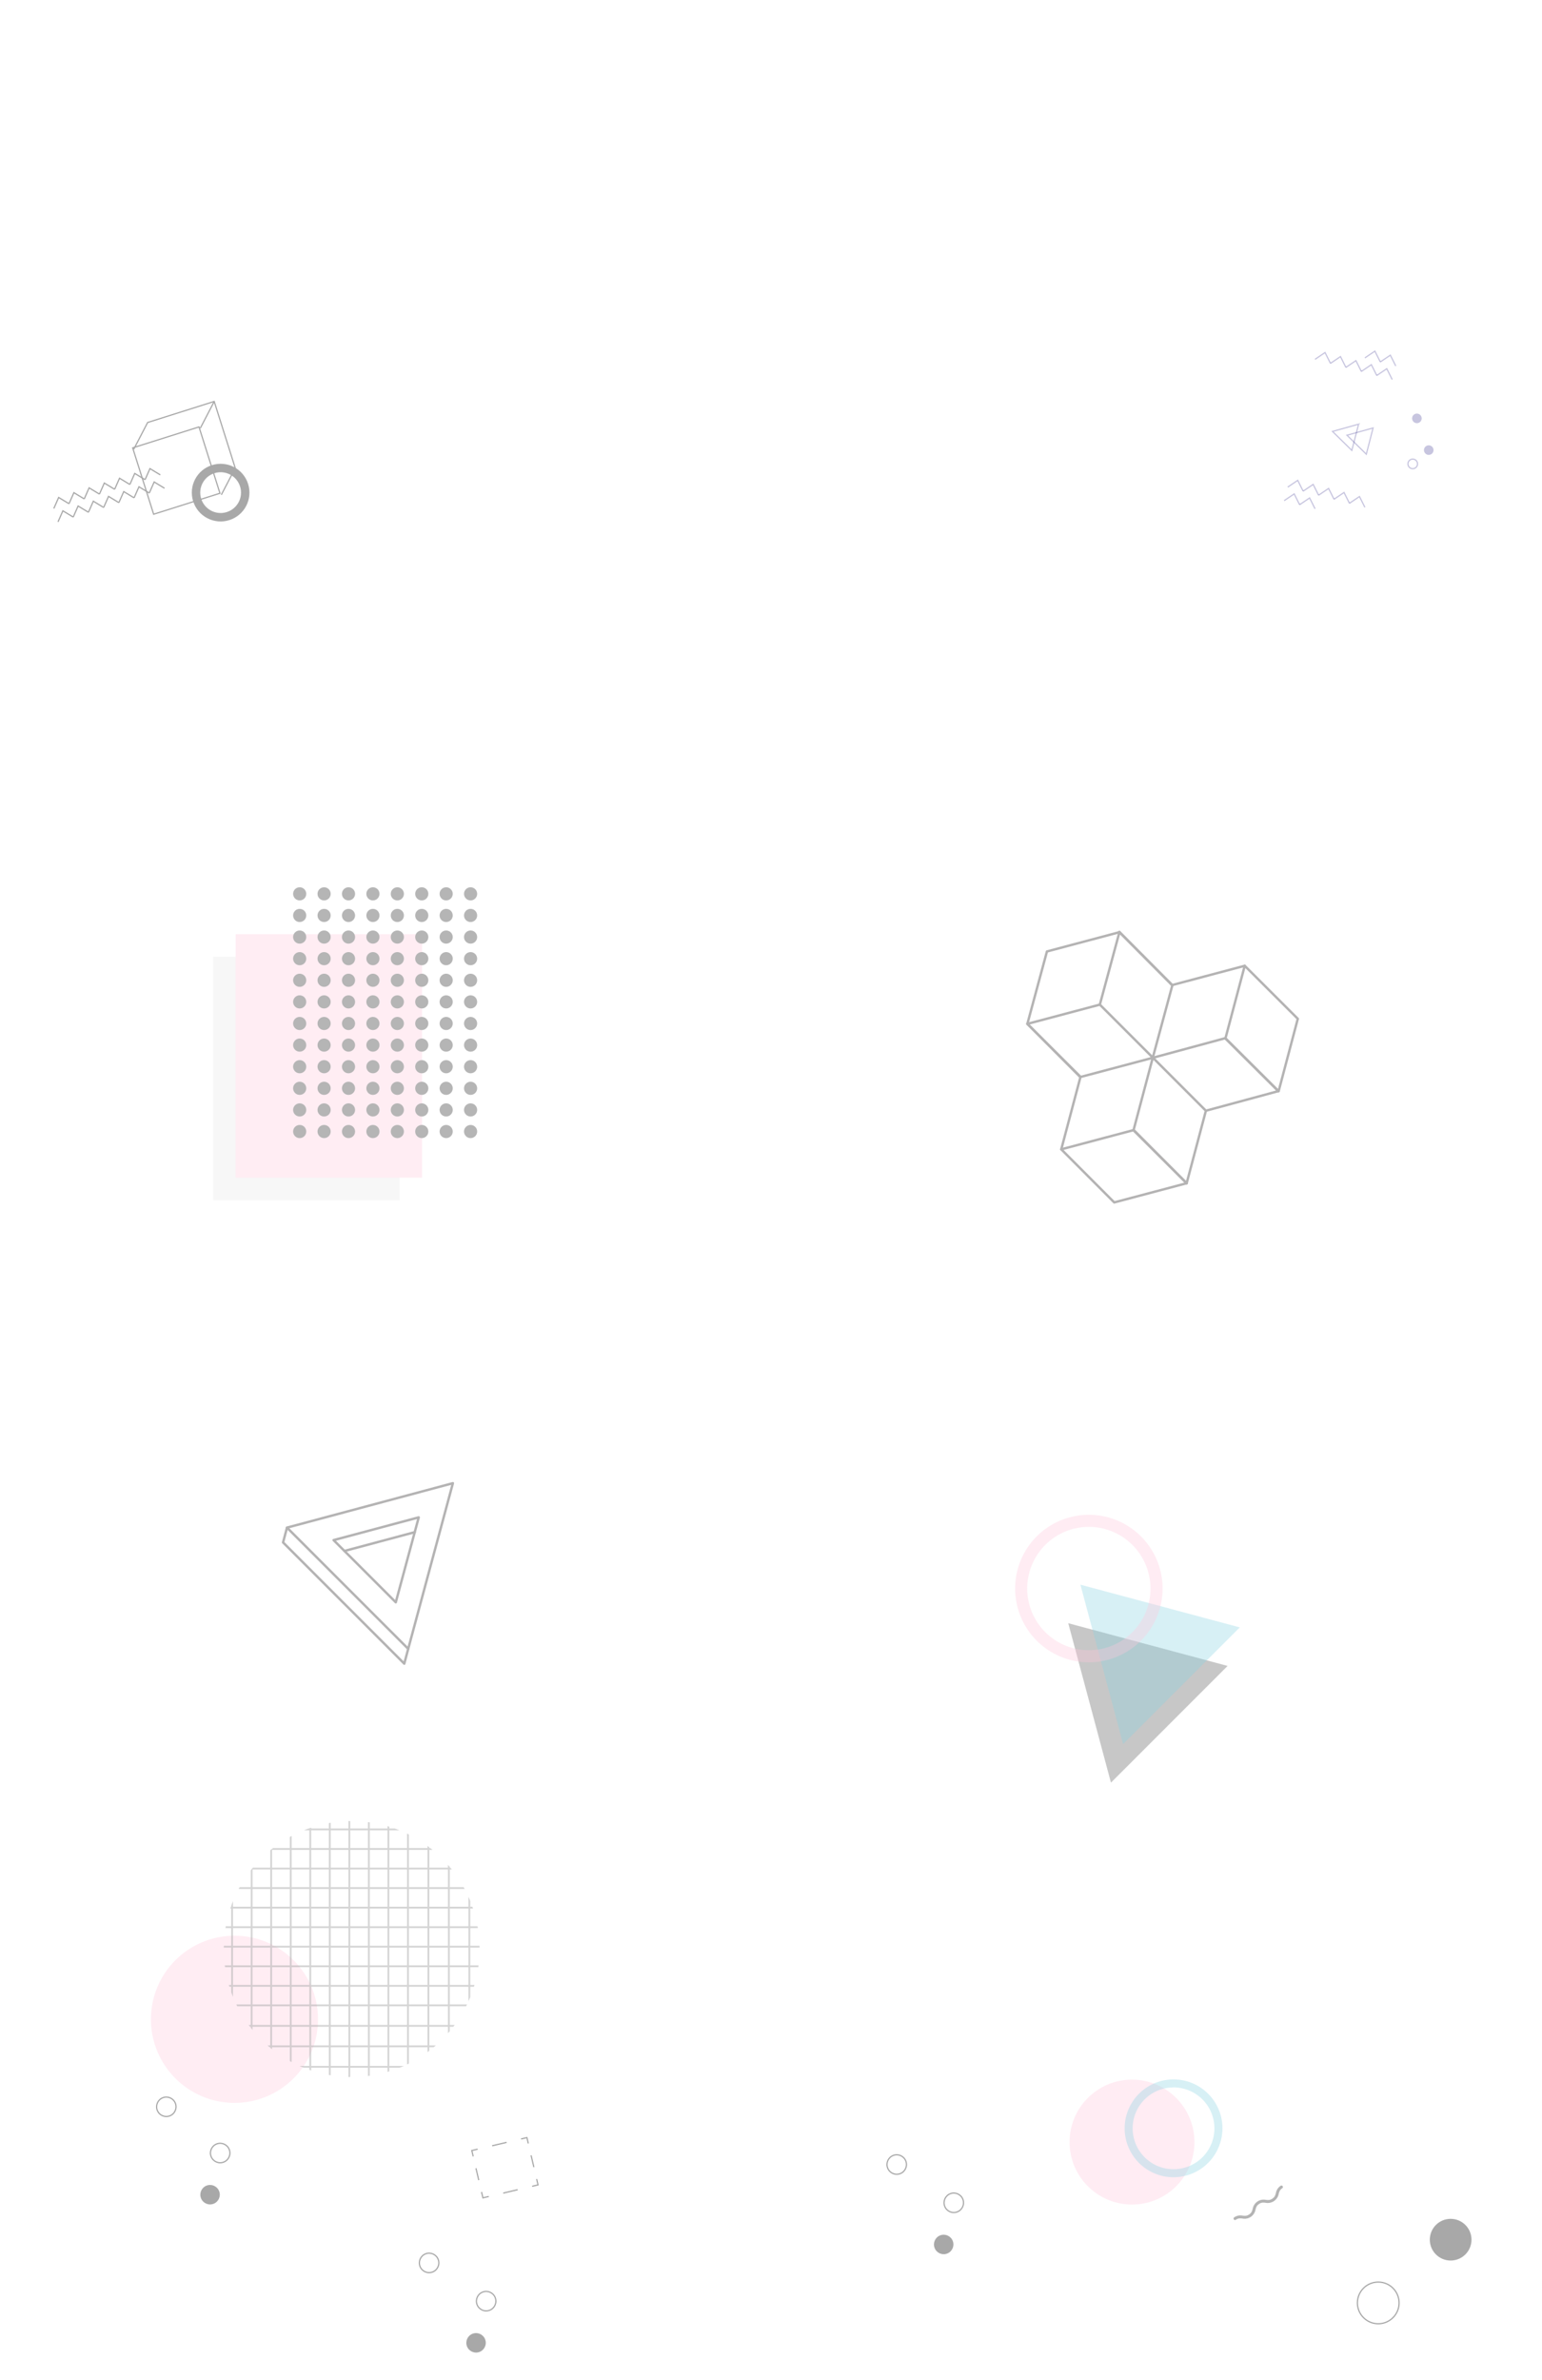 <svg xmlns="http://www.w3.org/2000/svg" xmlns:xlink="http://www.w3.org/1999/xlink" viewBox="0 0 1280 1975"><defs><style>.cls-1,.cls-10,.cls-11,.cls-13,.cls-22,.cls-25,.cls-5,.cls-6,.cls-7,.cls-8,.cls-9{fill:none;}.cls-2{isolation:isolate;}.cls-3{fill:#fff;}.cls-11,.cls-12,.cls-14,.cls-15,.cls-16,.cls-23,.cls-24,.cls-25,.cls-4{opacity:0.34;}.cls-10,.cls-5,.cls-6,.cls-7,.cls-8,.cls-9{stroke:#000;}.cls-11,.cls-22,.cls-25,.cls-5,.cls-6,.cls-7,.cls-8,.cls-9{stroke-miterlimit:10;}.cls-6{stroke-dasharray:12.33 12.33;}.cls-7{stroke-dasharray:10.11 10.11;}.cls-8{stroke-dasharray:12.33 12.33;}.cls-9{stroke-dasharray:10.11 10.11;}.cls-10,.cls-13{stroke-linecap:round;stroke-linejoin:round;}.cls-10{stroke-width:7px;}.cls-11{stroke:#5b55a3;}.cls-12{fill:#5b55a3;}.cls-13{stroke:#231f20;stroke-width:2px;}.cls-14,.cls-17{fill:#5d5d5d;mix-blend-mode:multiply;}.cls-15{fill:#8ad3e2;}.cls-16,.cls-18{fill:#ffc9dd;}.cls-17{opacity:0.15;}.cls-19,.cls-23{fill:#262626;}.cls-20{opacity:0.58;}.cls-21{clip-path:url(#clip-path);}.cls-22{stroke:#262626;stroke-width:1.5px;}.cls-24{fill:#1e9d97;}.cls-25{stroke:#f8d830;}</style><clipPath id="clip-path"><circle class="cls-1" cx="291.91" cy="1617.2" r="106.2"/></clipPath></defs><title>homepage-background</title><g class="cls-2"><g id="Layer_2" data-name="Layer 2"><g id="PARTNERS"><rect class="cls-3" width="1280" height="1975"/><g class="cls-4"><polyline class="cls-5" points="399.72 1818.78 400.86 1823.65 405.73 1822.5"/><line class="cls-6" x1="417.73" y1="1819.69" x2="435.74" y2="1815.46"/><polyline class="cls-5" points="441.74 1814.05 446.61 1812.91 445.46 1808.04"/><line class="cls-7" x1="443.15" y1="1798.2" x2="439.69" y2="1783.44"/><polyline class="cls-5" points="438.54 1778.52 437.39 1773.65 432.52 1774.79"/><line class="cls-8" x1="420.52" y1="1777.61" x2="402.51" y2="1781.84"/><polyline class="cls-5" points="396.51 1783.24 391.64 1784.39 392.79 1789.25"/><line class="cls-9" x1="395.1" y1="1799.1" x2="398.56" y2="1813.86"/></g><g class="cls-4"><circle cx="1204.17" cy="1858.36" r="17.3"/><circle class="cls-5" cx="1144.07" cy="1910.82" r="17.3"/></g><g class="cls-4"><rect class="cls-5" x="118.4" y="362.68" width="57.95" height="57.95" transform="matrix(0.95, -0.3, 0.3, 0.95, -111.14, 62.59)"/><polyline class="cls-5" points="111.02 372.75 122.56 350.56 177.81 333.1 195.27 388.36 183.73 410.55"/><line class="cls-5" x1="177.81" y1="333.1" x2="166.28" y2="355.29"/><polyline class="cls-5" points="44.66 421.95 46.68 417.36 48.7 412.77 52.99 415.37 57.29 417.96"/><polyline class="cls-5" points="57.29 417.96 59.31 413.37 61.33 408.78 65.62 411.38 69.92 413.98"/><polyline class="cls-5" points="69.92 413.98 71.94 409.38 73.96 404.79 78.25 407.39 82.54 409.99"/><polyline class="cls-5" points="82.54 409.99 84.57 405.39 86.59 400.8 90.88 403.4 95.17 406"/><polyline class="cls-5" points="95.17 406 97.19 401.4 99.22 396.81 103.51 399.41 107.8 402.01"/><polyline class="cls-5" points="107.8 402.01 109.82 397.41 111.84 392.82 116.14 395.42 120.43 398.02"/><polyline class="cls-5" points="120.43 398.02 122.45 393.42 124.47 388.83 128.77 391.43 133.06 394.03"/><polyline class="cls-5" points="48.16 433.04 50.18 428.44 52.2 423.85 56.5 426.45 60.79 429.05"/><polyline class="cls-5" points="60.79 429.05 62.81 424.45 64.83 419.86 69.12 422.46 73.42 425.06"/><polyline class="cls-5" points="73.42 425.06 75.44 420.46 77.46 415.87 81.75 418.47 86.05 421.07"/><polyline class="cls-5" points="86.05 421.07 88.07 416.47 90.09 411.88 94.38 414.48 98.67 417.08"/><polyline class="cls-5" points="98.67 417.08 100.69 412.49 102.72 407.89 107.01 410.49 111.3 413.09"/><polyline class="cls-5" points="111.3 413.09 113.32 408.5 115.35 403.9 119.64 406.5 123.93 409.1"/><polyline class="cls-5" points="123.93 409.1 125.95 404.5 127.97 399.91 132.27 402.51 136.56 405.11"/><circle class="cls-10" cx="183.16" cy="408.73" r="20.42" transform="translate(-114.62 74.17) rotate(-17.53)"/></g><polygon class="cls-11" points="1122.14 373.73 1114.12 365.85 1106.1 357.98 1116.93 354.97 1127.76 351.96 1124.95 362.84 1122.14 373.73"/><polygon class="cls-11" points="1134.16 376.88 1126.13 369 1118.11 361.13 1128.94 358.12 1139.78 355.11 1136.97 365.99 1134.16 376.88"/><polyline class="cls-11" points="1068.92 404.19 1073.08 401.38 1077.23 398.57 1079.48 403.06 1081.73 407.54"/><polyline class="cls-11" points="1081.73 407.54 1085.89 404.73 1090.05 401.93 1092.3 406.41 1094.55 410.9"/><polyline class="cls-11" points="1094.55 410.9 1098.7 408.09 1102.86 405.28 1105.11 409.77 1107.35 414.25"/><polyline class="cls-11" points="1107.35 414.25 1111.51 411.44 1115.67 408.64 1117.92 413.12 1120.17 417.61"/><polyline class="cls-11" points="1120.17 417.61 1124.32 414.8 1128.48 412 1130.73 416.48 1132.98 420.97"/><polyline class="cls-11" points="1132.98 296.97 1137.13 294.16 1141.29 291.35 1143.54 295.84 1145.79 300.32"/><polyline class="cls-11" points="1145.79 300.32 1149.95 297.51 1154.11 294.71 1156.36 299.19 1158.6 303.68"/><polyline class="cls-11" points="1065.98 415.43 1070.13 412.62 1074.29 409.81 1076.54 414.3 1078.79 418.78"/><polyline class="cls-11" points="1078.79 418.78 1082.95 415.98 1087.1 413.17 1089.35 417.65 1091.6 422.14"/><polyline class="cls-11" points="1091.6 298.14 1095.76 295.33 1099.91 292.52 1102.16 297.01 1104.41 301.5"/><polyline class="cls-11" points="1104.41 301.5 1108.57 298.69 1112.72 295.88 1114.97 300.37 1117.22 304.85"/><polyline class="cls-11" points="1117.22 304.85 1121.38 302.04 1125.54 299.24 1127.79 303.72 1130.03 308.21"/><polyline class="cls-11" points="1130.03 308.21 1134.19 305.4 1138.35 302.59 1140.6 307.08 1142.84 311.56"/><polyline class="cls-11" points="1142.84 311.56 1147 308.75 1151.16 305.95 1153.41 310.43 1155.65 314.92"/><circle class="cls-12" cx="1176.13" cy="347.14" r="3.98" transform="translate(542.29 1396.91) rotate(-75.32)"/><circle class="cls-11" cx="1172.68" cy="384.9" r="3.98" transform="translate(503.18 1421.77) rotate(-75.32)"/><circle class="cls-12" cx="1185.98" cy="373.46" r="3.98" transform="translate(524.17 1426.1) rotate(-75.32)"/><g id="_Group_" data-name="&lt;Group&gt;" class="cls-4"><g id="_Group_2" data-name="&lt;Group&gt;"><polyline id="_Path_" data-name="&lt;Path&gt;" class="cls-13" points="985.03 981.78 940.91 937.86 956.89 877.7 1016.98 861.45 1061.1 905.37"/><polyline id="_Path_2" data-name="&lt;Path&gt;" class="cls-13" points="1061.1 905.37 1001 921.62 956.99 877.6"/><line id="_Path_3" data-name="&lt;Path&gt;" class="cls-13" x1="1001" y1="921.62" x2="985.03" y2="981.78"/></g><g id="_Group_3" data-name="&lt;Group&gt;"><polygon id="_Path_4" data-name="&lt;Path&gt;" class="cls-13" points="852.81 849.56 896.72 893.67 956.89 877.7 973.14 817.61 929.22 773.49 869.06 789.47 852.81 849.56"/><polyline id="_Path_5" data-name="&lt;Path&gt;" class="cls-13" points="1077.29 845.33 1061.37 905.44 1017.25 861.52 1033.23 801.36 1077.29 845.33"/><polyline id="_Path_6" data-name="&lt;Path&gt;" class="cls-13" points="929.15 773.22 973.06 817.33 1033.23 801.36"/><polyline id="_Path_7" data-name="&lt;Path&gt;" class="cls-13" points="852.81 849.56 896.92 893.47 880.95 953.64"/><polyline id="_Path_8" data-name="&lt;Path&gt;" class="cls-13" points="924.92 997.7 985.03 981.78 941.12 937.66 880.95 953.64 924.92 997.7"/><polyline id="_Path_9" data-name="&lt;Path&gt;" class="cls-13" points="929.22 773.49 912.97 833.58 956.99 877.6"/><line id="_Path_10" data-name="&lt;Path&gt;" class="cls-13" x1="912.97" y1="833.58" x2="852.81" y2="849.56"/></g></g><g class="cls-4"><g id="_Group_4" data-name="&lt;Group&gt;"><polygon id="_Path_11" data-name="&lt;Path&gt;" class="cls-13" points="338.85 1368.12 238.24 1267.54 375.94 1230.67 338.85 1368.12"/><polygon id="_Path_12" data-name="&lt;Path&gt;" class="cls-13" points="328.53 1329.5 276.93 1277.91 347.58 1259.02 328.53 1329.5"/></g><g id="_Group_5" data-name="&lt;Group&gt;"><polyline id="_Path_13" data-name="&lt;Path&gt;" class="cls-13" points="338.85 1368.12 335.57 1380.4 234.97 1279.82 238.24 1267.54"/><line id="_Path_14" data-name="&lt;Path&gt;" class="cls-13" x1="285.93" y1="1286.91" x2="344.31" y2="1271.3"/></g></g><polygon class="cls-14" points="922.19 1479.13 886.74 1346.85 1019.02 1382.29 922.19 1479.13"/><polygon class="cls-15" points="932.28 1447.16 896.84 1314.88 1029.12 1350.32 932.28 1447.16"/><path class="cls-16" d="M903.85,1379.28a61.2,61.2,0,1,1,61.2-61.2A61.27,61.27,0,0,1,903.85,1379.28Zm0-112.36A51.16,51.16,0,1,0,955,1318.08,51.22,51.22,0,0,0,903.85,1266.91Z"/><g class="cls-4"><rect class="cls-17" x="176.87" y="793.92" width="154.76" height="201.96"/><rect class="cls-18" x="195.61" y="775.17" width="154.76" height="201.96"/><circle class="cls-19" cx="248.76" cy="741.66" r="5.46"/><circle class="cls-19" cx="269.03" cy="741.66" r="5.46"/><circle class="cls-19" cx="289.29" cy="741.66" r="5.46"/><circle class="cls-19" cx="309.56" cy="741.66" r="5.46"/><circle class="cls-19" cx="329.83" cy="741.66" r="5.46"/><circle class="cls-19" cx="350.1" cy="741.66" r="5.46"/><circle class="cls-19" cx="370.36" cy="741.66" r="5.46"/><circle class="cls-19" cx="390.63" cy="741.66" r="5.46"/><circle class="cls-19" cx="248.76" cy="759.59" r="5.46"/><circle class="cls-19" cx="269.03" cy="759.59" r="5.46"/><circle class="cls-19" cx="289.29" cy="759.59" r="5.46"/><circle class="cls-19" cx="309.56" cy="759.59" r="5.46"/><circle class="cls-19" cx="329.83" cy="759.59" r="5.46"/><circle class="cls-19" cx="350.1" cy="759.59" r="5.46"/><circle class="cls-19" cx="370.36" cy="759.59" r="5.46"/><circle class="cls-19" cx="390.63" cy="759.59" r="5.46"/><circle class="cls-19" cx="248.76" cy="777.52" r="5.46"/><circle class="cls-19" cx="269.03" cy="777.52" r="5.46"/><circle class="cls-19" cx="289.29" cy="777.52" r="5.46"/><circle class="cls-19" cx="309.56" cy="777.52" r="5.46"/><circle class="cls-19" cx="329.83" cy="777.52" r="5.46"/><circle class="cls-19" cx="350.1" cy="777.52" r="5.46"/><circle class="cls-19" cx="370.36" cy="777.52" r="5.46"/><circle class="cls-19" cx="390.63" cy="777.52" r="5.46"/><circle class="cls-19" cx="248.76" cy="795.45" r="5.46"/><circle class="cls-19" cx="269.03" cy="795.45" r="5.46"/><circle class="cls-19" cx="289.29" cy="795.45" r="5.46"/><circle class="cls-19" cx="309.56" cy="795.45" r="5.46"/><circle class="cls-19" cx="329.83" cy="795.45" r="5.46"/><circle class="cls-19" cx="350.1" cy="795.45" r="5.46"/><circle class="cls-19" cx="370.36" cy="795.45" r="5.46"/><circle class="cls-19" cx="390.63" cy="795.45" r="5.46"/><circle class="cls-19" cx="248.76" cy="813.38" r="5.46"/><circle class="cls-19" cx="269.03" cy="813.38" r="5.46"/><circle class="cls-19" cx="289.29" cy="813.38" r="5.46"/><circle class="cls-19" cx="309.56" cy="813.38" r="5.46"/><circle class="cls-19" cx="329.83" cy="813.38" r="5.46"/><circle class="cls-19" cx="350.1" cy="813.38" r="5.46"/><circle class="cls-19" cx="370.36" cy="813.38" r="5.46"/><circle class="cls-19" cx="390.63" cy="813.38" r="5.46"/><circle class="cls-19" cx="248.76" cy="831.31" r="5.46"/><circle class="cls-19" cx="269.03" cy="831.31" r="5.46"/><circle class="cls-19" cx="289.29" cy="831.31" r="5.46"/><circle class="cls-19" cx="309.56" cy="831.31" r="5.46"/><circle class="cls-19" cx="329.83" cy="831.31" r="5.46"/><circle class="cls-19" cx="350.1" cy="831.31" r="5.46"/><circle class="cls-19" cx="370.36" cy="831.31" r="5.46"/><circle class="cls-19" cx="390.63" cy="831.31" r="5.46"/><circle class="cls-19" cx="248.76" cy="849.23" r="5.46"/><circle class="cls-19" cx="269.03" cy="849.23" r="5.46"/><circle class="cls-19" cx="289.29" cy="849.23" r="5.46"/><circle class="cls-19" cx="309.56" cy="849.23" r="5.46"/><circle class="cls-19" cx="329.83" cy="849.23" r="5.46"/><circle class="cls-19" cx="350.1" cy="849.23" r="5.46"/><circle class="cls-19" cx="370.36" cy="849.23" r="5.46"/><circle class="cls-19" cx="390.63" cy="849.23" r="5.46"/><circle class="cls-19" cx="248.76" cy="867.16" r="5.46"/><circle class="cls-19" cx="269.03" cy="867.16" r="5.46"/><circle class="cls-19" cx="289.29" cy="867.16" r="5.46"/><circle class="cls-19" cx="309.56" cy="867.16" r="5.46"/><circle class="cls-19" cx="329.83" cy="867.16" r="5.46"/><circle class="cls-19" cx="350.1" cy="867.16" r="5.46"/><circle class="cls-19" cx="370.36" cy="867.16" r="5.46"/><circle class="cls-19" cx="390.63" cy="867.16" r="5.46"/><circle class="cls-19" cx="248.76" cy="885.09" r="5.46"/><circle class="cls-19" cx="269.03" cy="885.09" r="5.46"/><circle class="cls-19" cx="289.29" cy="885.09" r="5.46"/><circle class="cls-19" cx="309.56" cy="885.09" r="5.46"/><circle class="cls-19" cx="329.83" cy="885.09" r="5.46"/><circle class="cls-19" cx="350.1" cy="885.09" r="5.46"/><circle class="cls-19" cx="370.36" cy="885.09" r="5.46"/><circle class="cls-19" cx="390.63" cy="885.09" r="5.46"/><circle class="cls-19" cx="248.76" cy="903.02" r="5.46"/><circle class="cls-19" cx="269.03" cy="903.02" r="5.46"/><circle class="cls-19" cx="289.29" cy="903.02" r="5.46"/><circle class="cls-19" cx="309.56" cy="903.02" r="5.46"/><circle class="cls-19" cx="329.83" cy="903.02" r="5.46"/><circle class="cls-19" cx="350.1" cy="903.02" r="5.46"/><circle class="cls-19" cx="370.36" cy="903.02" r="5.46"/><circle class="cls-19" cx="390.63" cy="903.02" r="5.46"/><circle class="cls-19" cx="248.76" cy="920.95" r="5.46"/><circle class="cls-19" cx="269.03" cy="920.95" r="5.46"/><circle class="cls-19" cx="289.29" cy="920.95" r="5.46"/><circle class="cls-19" cx="309.56" cy="920.95" r="5.46"/><circle class="cls-19" cx="329.83" cy="920.95" r="5.46"/><circle class="cls-19" cx="350.1" cy="920.95" r="5.46"/><circle class="cls-19" cx="370.36" cy="920.95" r="5.46"/><circle class="cls-19" cx="390.63" cy="920.95" r="5.46"/><circle class="cls-19" cx="248.76" cy="938.88" r="5.46"/><circle class="cls-19" cx="269.03" cy="938.88" r="5.46"/><circle class="cls-19" cx="289.29" cy="938.88" r="5.46"/><circle class="cls-19" cx="309.56" cy="938.88" r="5.46"/><circle class="cls-19" cx="329.83" cy="938.88" r="5.46"/><circle class="cls-19" cx="350.1" cy="938.88" r="5.46"/><circle class="cls-19" cx="370.36" cy="938.88" r="5.46"/><circle class="cls-19" cx="390.63" cy="938.88" r="5.46"/></g><g class="cls-4"><circle class="cls-18" cx="194.64" cy="1675.5" r="69.35"/><g class="cls-20"><g class="cls-21"><line class="cls-22" x1="160.22" y1="1483.58" x2="160.22" y2="1750.82"/><line class="cls-22" x1="176.44" y1="1483.58" x2="176.44" y2="1750.82"/><line class="cls-22" x1="192.66" y1="1483.58" x2="192.66" y2="1750.82"/><line class="cls-22" x1="208.88" y1="1483.58" x2="208.88" y2="1750.82"/><line class="cls-22" x1="225.1" y1="1483.58" x2="225.1" y2="1750.82"/><line class="cls-22" x1="241.32" y1="1483.58" x2="241.32" y2="1750.82"/><line class="cls-22" x1="257.54" y1="1483.58" x2="257.54" y2="1750.82"/><line class="cls-22" x1="273.76" y1="1483.58" x2="273.76" y2="1750.82"/><line class="cls-22" x1="289.97" y1="1483.58" x2="289.97" y2="1750.82"/><line class="cls-22" x1="306.19" y1="1483.58" x2="306.19" y2="1750.82"/><line class="cls-22" x1="322.41" y1="1483.58" x2="322.41" y2="1750.82"/><line class="cls-22" x1="338.63" y1="1483.58" x2="338.63" y2="1750.82"/><line class="cls-22" x1="355.63" y1="1483.58" x2="355.63" y2="1750.82"/><line class="cls-22" x1="372.62" y1="1483.58" x2="372.62" y2="1750.82"/><line class="cls-22" x1="389.61" y1="1483.58" x2="389.61" y2="1750.82"/><line class="cls-22" x1="406.6" y1="1483.58" x2="406.6" y2="1750.82"/><line class="cls-22" x1="423.6" y1="1483.58" x2="423.6" y2="1750.82"/><line class="cls-22" x1="425.53" y1="1485.51" x2="158.29" y2="1485.51"/><line class="cls-22" x1="425.53" y1="1501.73" x2="158.29" y2="1501.73"/><line class="cls-22" x1="425.53" y1="1517.95" x2="158.29" y2="1517.95"/><line class="cls-22" x1="425.53" y1="1534.17" x2="158.29" y2="1534.17"/><line class="cls-22" x1="425.53" y1="1550.39" x2="158.29" y2="1550.39"/><line class="cls-22" x1="425.53" y1="1566.61" x2="158.29" y2="1566.61"/><line class="cls-22" x1="425.53" y1="1582.83" x2="158.29" y2="1582.83"/><line class="cls-22" x1="425.53" y1="1599.05" x2="158.29" y2="1599.05"/><line class="cls-22" x1="425.53" y1="1615.27" x2="158.29" y2="1615.27"/><line class="cls-22" x1="425.53" y1="1631.49" x2="158.29" y2="1631.49"/><line class="cls-22" x1="425.53" y1="1647.71" x2="158.29" y2="1647.71"/><line class="cls-22" x1="425.53" y1="1663.93" x2="158.29" y2="1663.93"/><line class="cls-22" x1="425.53" y1="1680.92" x2="158.29" y2="1680.92"/><line class="cls-22" x1="425.53" y1="1697.91" x2="158.29" y2="1697.91"/><line class="cls-22" x1="425.53" y1="1714.91" x2="158.29" y2="1714.91"/><line class="cls-22" x1="425.53" y1="1731.9" x2="158.29" y2="1731.9"/><line class="cls-22" x1="425.53" y1="1748.89" x2="158.29" y2="1748.89"/></g></g></g><circle class="cls-16" cx="939.67" cy="1777.38" r="51.83"/><path class="cls-15" d="M974.15,1806.55a40.59,40.59,0,1,1,40.59-40.59A40.64,40.64,0,0,1,974.15,1806.55Zm0-74.52a33.93,33.93,0,1,0,33.93,33.93A34,34,0,0,0,974.15,1732Z"/><path class="cls-23" d="M1057.52,1826.32a9.17,9.17,0,0,1-7,1.41c-1.8-.2-3.36-.38-5.4,1s-2.45,2.9-2.92,4.65a9.22,9.22,0,0,1-10.92,7.43c-1.8-.2-3.36-.38-5.39,1a1.21,1.21,0,1,1-1.36-2,9.17,9.17,0,0,1,7-1.41c1.8.2,3.36.38,5.4-1s2.44-2.9,2.92-4.65a9.23,9.23,0,0,1,10.93-7.43c1.8.2,3.36.38,5.4-1s2.45-2.9,2.92-4.65a9.18,9.18,0,0,1,3.9-6,1.21,1.21,0,1,1,1.36,2c-2,1.38-2.45,2.9-2.92,4.65A9.18,9.18,0,0,1,1057.52,1826.32Z"/><g class="cls-4"><circle class="cls-5" cx="135.35" cy="1754.74" r="8.08" transform="matrix(0.93, -0.36, 0.36, 0.93, -619.52, 164.9)"/><circle cx="174.32" cy="1821.05" r="8.08" transform="translate(-640.69 183.26) rotate(-20.99)"/><circle class="cls-5" cx="182.72" cy="1786.48" r="8.08" transform="translate(-627.75 183.97) rotate(-20.99)"/></g><g class="cls-4"><circle class="cls-5" cx="356.14" cy="1877.66" r="8.08" transform="translate(-648.9 252.13) rotate(-20.99)"/><circle cx="395.11" cy="1943.98" r="8.08" transform="translate(-670.07 270.49) rotate(-20.99)"/><circle class="cls-5" cx="403.5" cy="1909.4" r="8.08" transform="translate(-657.13 271.2) rotate(-20.99)"/></g><g class="cls-4"><circle class="cls-5" cx="744.32" cy="1796.05" r="8.08" transform="translate(-593.92 385.75) rotate(-20.99)"/><circle cx="783.29" cy="1862.37" r="8.08" transform="translate(-615.08 404.11) rotate(-20.99)"/><circle class="cls-5" cx="791.68" cy="1827.79" r="8.08" transform="translate(-602.14 404.82) rotate(-20.99)"/></g><line class="cls-24" x1="663" y1="369" x2="923" y2="369"/><path class="cls-25" d="M624,369.5"/><path class="cls-25" d="M364,369.5"/><path class="cls-25" d="M828,368.5"/><path class="cls-25" d="M669,368.5"/></g></g></g></svg>